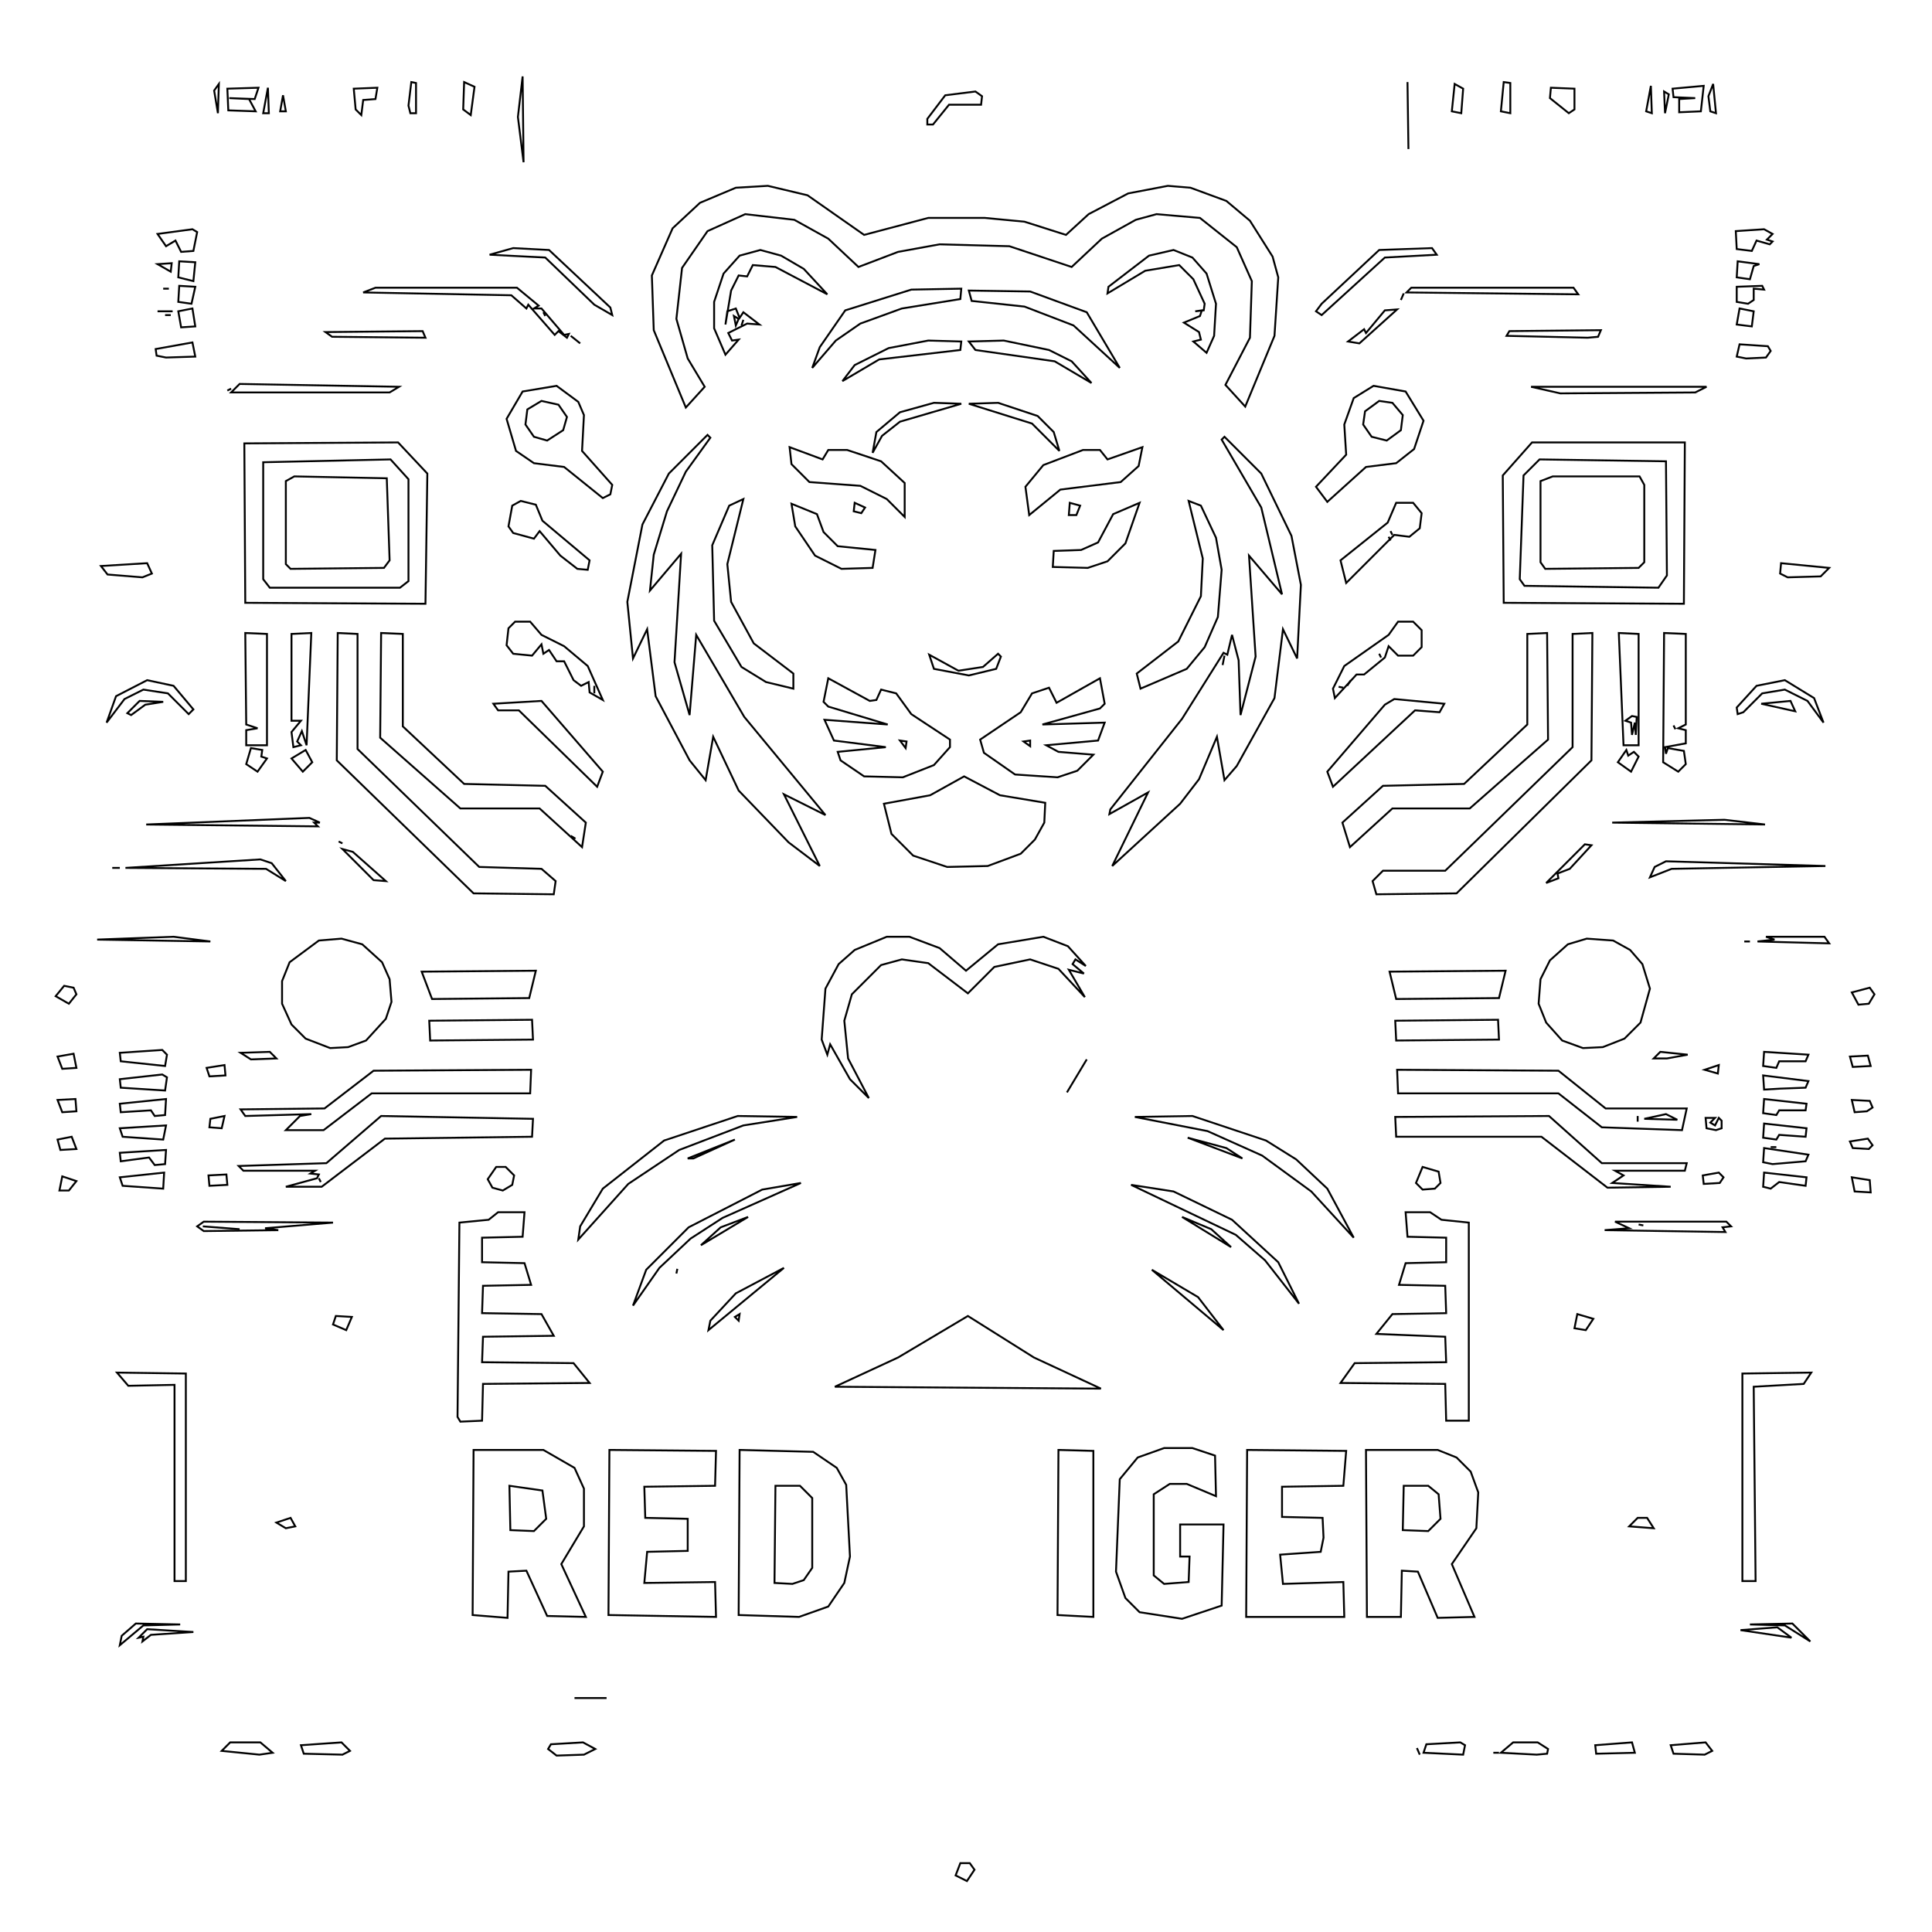 <?xml version="1.0" encoding="utf-8" ?>
<svg baseProfile="full" height="1024" version="1.1" width="1024" xmlns="http://www.w3.org/2000/svg" xmlns:ev="http://www.w3.org/2001/xml-events" xmlns:xlink="http://www.w3.org/1999/xlink"><defs /><polygon fill="none" points="277.5,86.0 277.0,40.5 274.5,62.0 277.5,86.0" stroke="black" stroke-width="1" /><polygon fill="none" points="220.5,60.0 220.5,44.0 218.0,43.5 216.5,56.0 217.5,60.0 220.5,60.0" stroke="black" stroke-width="1" /><polygon fill="none" points="249.5,61.0 251.5,46.0 246.0,43.5 245.5,58.0 249.5,61.0" stroke="black" stroke-width="1" /><polygon fill="none" points="746.5,79.0 746.0,43.5 746.5,79.0" stroke="black" stroke-width="1" /><polygon fill="none" points="800.5,60.0 800.5,44.0 797.0,43.5 795.5,59.0 800.5,60.0" stroke="black" stroke-width="1" /><polygon fill="none" points="115.5,60.0 116.0,44.5 113.5,48.0 115.5,60.0" stroke="black" stroke-width="1" /><polygon fill="none" points="774.5,60.0 775.5,47.0 771.0,44.5 769.5,59.0 774.5,60.0" stroke="black" stroke-width="1" /><polygon fill="none" points="909.5,60.0 908.0,44.5 905.5,51.0 906.5,59.0 909.5,60.0" stroke="black" stroke-width="1" /><polygon fill="none" points="135.5,59.0 132.0,52.5 121.5,52.0 135.0,52.5 137.0,46.5 120.5,47.0 121.0,58.5 135.5,59.0" stroke="black" stroke-width="1" /><polygon fill="none" points="875.5,60.0 875.0,45.5 872.5,59.0 875.5,60.0" stroke="black" stroke-width="1" /><polygon fill="none" points="901.5,59.0 903.0,45.5 886.5,47.0 887.0,51.5 898.5,52.0 890.0,52.5 890.0,59.5 901.5,59.0" stroke="black" stroke-width="1" /><polygon fill="none" points="142.5,60.0 142.0,46.5 139.5,60.0 142.5,60.0" stroke="black" stroke-width="1" /><polygon fill="none" points="191.5,61.0 192.5,53.0 199.0,52.5 200.0,46.5 187.5,47.0 188.5,58.0 191.5,61.0" stroke="black" stroke-width="1" /><polygon fill="none" points="831.5,60.0 834.5,58.0 834.5,47.0 822.0,46.5 821.5,52.0 831.5,60.0" stroke="black" stroke-width="1" /><polygon fill="none" points="494.5,66.0 503.0,55.5 520.0,55.5 520.5,51.0 517.0,48.5 501.0,50.5 491.5,63.0 491.5,66.0 494.5,66.0" stroke="black" stroke-width="1" /><polygon fill="none" points="882.5,60.0 884.5,50.0 882.0,48.5 882.5,60.0" stroke="black" stroke-width="1" /><polygon fill="none" points="151.5,59.0 150.0,50.5 148.5,59.0 151.5,59.0" stroke="black" stroke-width="1" /><polygon fill="none" points="883.0,52.5 883.0,52.5" stroke="black" stroke-width="1" /><polygon fill="none" points="179.5,57.0 179.5,57.0" stroke="black" stroke-width="1" /><polygon fill="none" points="363.5,216.0 373.5,205.0 364.5,190.0 358.5,169.0 361.5,142.0 375.0,122.5 395.0,113.5 421.0,116.5 439.0,126.5 455.0,141.5 476.0,133.5 498.0,129.5 535.0,130.5 568.0,141.5 584.0,126.5 602.0,116.5 613.0,113.5 636.0,115.5 655.5,131.0 663.5,149.0 662.5,179.0 649.5,204.0 660.0,215.5 675.5,178.0 677.5,147.0 674.5,136.0 662.5,117.0 650.0,106.5 631.0,99.5 619.0,98.5 598.0,102.5 577.0,113.5 565.0,124.5 543.0,117.5 522.0,115.5 492.0,115.5 458.0,124.5 428.0,103.5 407.0,98.5 390.0,99.5 371.0,107.5 356.5,121.0 345.5,146.0 346.5,175.0 363.5,216.0" stroke="black" stroke-width="1" /><polygon fill="none" points="102.5,133.0 104.5,123.0 102.0,121.5 83.5,124.0 88.0,130.5 93.0,127.5 96.0,133.5 102.5,133.0" stroke="black" stroke-width="1" /><polygon fill="none" points="928.5,133.0 931.0,127.5 938.0,129.5 939.5,128.0 936.5,127.0 939.5,124.0 935.0,121.5 920.0,122.5 920.5,132.0 928.5,133.0" stroke="black" stroke-width="1" /><polygon fill="none" points="700.5,167.0 734.0,136.5 761.5,135.0 759.0,131.5 731.0,132.5 700.5,161.0 697.5,165.0 700.5,167.0" stroke="black" stroke-width="1" /><polygon fill="none" points="324.5,167.0 323.5,163.0 291.0,132.5 272.0,131.5 259.5,135.0 289.0,136.5 315.0,161.5 324.5,167.0" stroke="black" stroke-width="1" /><polygon fill="none" points="384.5,188.0 391.5,180.0 388.0,180.5 386.0,176.5 396.0,171.5 402.5,172.0 394.0,165.5 392.0,168.5 390.0,163.5 385.5,165.0 384.5,172.0 387.5,154.0 391.5,146.0 396.0,146.5 399.0,140.5 411.0,141.5 438.5,156.0 426.0,142.5 414.0,135.5 403.0,132.5 392.0,135.5 383.5,145.0 378.5,160.0 378.5,174.0 384.5,188.0" stroke="black" stroke-width="1" /><polygon fill="none" points="639.5,187.0 643.5,178.0 644.5,161.0 639.5,145.0 632.0,136.5 622.0,132.5 609.0,135.5 587.5,152.0 587.0,155.5 607.0,143.5 625.0,140.5 632.5,148.0 638.5,161.0 638.0,164.5 633.5,165.0 637.0,164.5 636.0,167.5 627.5,171.0 635.5,176.0 636.5,180.0 632.5,181.0 639.5,187.0" stroke="black" stroke-width="1" /><polygon fill="none" points="290.0,134.5 290.0,134.5" stroke="black" stroke-width="1" /><polygon fill="none" points="102.5,149.0 103.5,139.0 95.0,138.5 94.5,147.0 102.5,149.0" stroke="black" stroke-width="1" /><polygon fill="none" points="927.5,148.0 929.5,141.0 932.5,140.0 921.0,138.5 920.5,147.0 927.5,148.0" stroke="black" stroke-width="1" /><polygon fill="none" points="90.5,144.0 91.0,139.5 83.5,140.0 90.5,144.0" stroke="black" stroke-width="1" /><polygon fill="none" points="398.5,147.0 398.5,147.0" stroke="black" stroke-width="1" /><polygon fill="none" points="101.5,161.0 103.5,152.0 95.0,151.5 94.5,160.0 101.5,161.0" stroke="black" stroke-width="1" /><polygon fill="none" points="926.5,161.0 929.5,159.0 929.5,153.0 935.0,153.5 934.0,151.5 920.5,152.0 920.5,160.0 926.5,161.0" stroke="black" stroke-width="1" /><polygon fill="none" points="89.5,153.0 86.5,153.0 89.5,153.0" stroke="black" stroke-width="1" /><polygon fill="none" points="300.5,179.0 301.5,177.0 299.0,177.5 287.0,163.5 283.0,163.5 285.5,162.0 274.0,152.5 199.0,152.5 192.5,155.0 271.0,156.5 279.0,163.5 280.0,161.5 294.0,177.5 296.0,175.5 300.5,179.0" stroke="black" stroke-width="1" /><polygon fill="none" points="430.5,195.0 443.0,180.5 456.0,171.5 478.0,163.5 509.0,158.5 509.5,153.0 483.0,153.5 448.0,164.5 434.5,184.0 430.5,195.0" stroke="black" stroke-width="1" /><polygon fill="none" points="593.5,195.0 576.0,165.5 546.0,154.5 513.5,154.0 515.0,159.5 543.0,162.5 569.0,172.5 593.5,195.0" stroke="black" stroke-width="1" /><polygon fill="none" points="836.5,156.0 834.0,152.5 748.0,152.5 745.5,155.0 836.5,156.0" stroke="black" stroke-width="1" /><polygon fill="none" points="742.5,159.0 744.0,155.5 742.5,159.0" stroke="black" stroke-width="1" /><polygon fill="none" points="281.0,160.5 281.0,160.5" stroke="black" stroke-width="1" /><polygon fill="none" points="738.5,162.0 738.5,162.0" stroke="black" stroke-width="1" /><polygon fill="none" points="741.5,161.0 741.5,161.0" stroke="black" stroke-width="1" /><polygon fill="none" points="103.5,173.0 102.0,163.5 94.5,165.0 96.0,173.5 103.5,173.0" stroke="black" stroke-width="1" /><polygon fill="none" points="632.5,164.0 632.5,164.0" stroke="black" stroke-width="1" /><polygon fill="none" points="720.5,182.0 740.5,164.0 734.0,164.5 724.0,176.5 723.0,174.5 714.5,181.0 720.5,182.0" stroke="black" stroke-width="1" /><polygon fill="none" points="928.5,173.0 929.5,165.0 922.0,163.5 920.5,172.0 928.5,173.0" stroke="black" stroke-width="1" /><polygon fill="none" points="91.5,165.0 83.5,165.0 91.5,165.0" stroke="black" stroke-width="1" /><polygon fill="none" points="287.0,165.5 287.0,165.5" stroke="black" stroke-width="1" /><polygon fill="none" points="289.0,167.5 288.0,165.5 289.0,167.5" stroke="black" stroke-width="1" /><polygon fill="none" points="639.0,166.5 639.0,166.5" stroke="black" stroke-width="1" /><polygon fill="none" points="90.5,167.0 87.5,167.0 90.5,167.0" stroke="black" stroke-width="1" /><polygon fill="none" points="287.0,168.5 287.0,168.5" stroke="black" stroke-width="1" /><polygon fill="none" points="390.0,172.5 389.0,167.5 391.5,169.0 390.0,172.5" stroke="black" stroke-width="1" /><polygon fill="none" points="396.0,169.5 396.0,169.5" stroke="black" stroke-width="1" /><polygon fill="none" points="387.0,170.5 387.0,170.5" stroke="black" stroke-width="1" /><polygon fill="none" points="393.0,172.5 394.0,169.5 393.0,172.5" stroke="black" stroke-width="1" /><polygon fill="none" points="622.5,171.0 622.5,171.0" stroke="black" stroke-width="1" /><polygon fill="none" points="295.5,171.0 295.5,171.0" stroke="black" stroke-width="1" /><polygon fill="none" points="292.0,172.5 292.0,172.5" stroke="black" stroke-width="1" /><polygon fill="none" points="172.5,174.0 172.5,174.0" stroke="black" stroke-width="1" /><polygon fill="none" points="294.0,174.5 294.0,174.5" stroke="black" stroke-width="1" /><polygon fill="none" points="841.5,179.0 847.0,178.5 848.5,175.0 800.0,175.5 798.5,178.0 841.5,179.0" stroke="black" stroke-width="1" /><polygon fill="none" points="727.0,175.5 727.0,175.5" stroke="black" stroke-width="1" /><polygon fill="none" points="225.5,179.0 224.0,175.5 172.5,176.0 176.0,178.5 225.5,179.0" stroke="black" stroke-width="1" /><polygon fill="none" points="307.5,182.0 302.5,178.0 307.5,182.0" stroke="black" stroke-width="1" /><polygon fill="none" points="394.5,180.0 394.5,180.0" stroke="black" stroke-width="1" /><polygon fill="none" points="446.5,202.0 466.0,190.5 509.0,185.5 509.5,181.0 492.0,180.5 471.0,184.5 453.0,193.5 446.5,202.0" stroke="black" stroke-width="1" /><polygon fill="none" points="578.5,203.0 568.0,191.5 556.0,185.5 532.0,180.5 513.5,181.0 517.0,185.5 559.0,191.5 578.5,203.0" stroke="black" stroke-width="1" /><polygon fill="none" points="634.0,181.5 634.0,181.5" stroke="black" stroke-width="1" /><polygon fill="none" points="103.5,189.0 102.0,181.5 82.5,185.0 83.0,188.5 88.0,189.5 103.5,189.0" stroke="black" stroke-width="1" /><polygon fill="none" points="304.5,182.0 304.5,182.0" stroke="black" stroke-width="1" /><polygon fill="none" points="925.5,190.0 936.0,189.5 938.5,186.0 937.0,183.5 922.0,182.5 920.5,189.0 925.5,190.0" stroke="black" stroke-width="1" /><polygon fill="none" points="637.0,184.5 637.0,184.5" stroke="black" stroke-width="1" /><polygon fill="none" points="116.5,204.0 116.5,204.0" stroke="black" stroke-width="1" /><polygon fill="none" points="206.5,208.0 211.5,205.0 127.0,203.5 122.5,208.0 206.5,208.0" stroke="black" stroke-width="1" /><polygon fill="none" points="898.5,208.0 904.5,205.0 811.5,205.0 827.0,208.5 898.5,208.0" stroke="black" stroke-width="1" /><polygon fill="none" points="319.5,264.0 323.5,262.0 324.5,257.0 308.5,239.0 309.5,220.0 306.5,213.0 295.0,204.5 277.0,207.5 268.5,222.0 273.5,239.0 283.0,245.5 299.0,247.5 319.5,264.0" stroke="black" stroke-width="1" /><polygon fill="none" points="703.5,266.0 724.0,247.5 740.0,245.5 749.5,238.0 754.5,223.0 745.0,207.5 728.0,204.5 717.5,211.0 712.5,225.0 713.5,241.0 697.5,258.0 703.5,266.0" stroke="black" stroke-width="1" /><polygon fill="none" points="120.5,207.0 122.5,206.0 120.5,207.0" stroke="black" stroke-width="1" /><polygon fill="none" points="125.0,207.5 125.0,207.5" stroke="black" stroke-width="1" /><polygon fill="none" points="290.0,233.5 283.0,231.5 278.5,225.0 279.5,217.0 287.0,212.5 296.0,214.5 300.5,221.0 298.5,228.0 290.0,233.5" stroke="black" stroke-width="1" /><polygon fill="none" points="462.5,240.0 467.5,231.0 477.0,223.5 509.5,214.0 495.0,213.5 477.0,218.5 464.5,229.0 462.5,240.0" stroke="black" stroke-width="1" /><polygon fill="none" points="735.0,233.5 727.0,231.5 722.5,225.0 723.5,218.0 731.0,212.5 738.0,213.5 743.5,220.0 742.5,228.0 735.0,233.5" stroke="black" stroke-width="1" /><polygon fill="none" points="561.5,239.0 558.5,229.0 550.0,220.5 529.0,213.5 513.5,214.0 547.0,224.5 561.5,239.0" stroke="black" stroke-width="1" /><polygon fill="none" points="434.5,459.0 415.5,421.0 437.5,432.0 394.5,380.0 369.0,336.5 365.5,379.0 357.5,351.0 361.0,293.5 344.5,313.0 346.5,294.0 353.5,271.0 363.5,250.0 376.5,232.0 375.0,230.5 354.5,251.0 340.5,278.0 332.5,319.0 335.5,349.0 343.0,333.5 347.5,369.0 365.5,403.0 374.0,413.5 378.0,390.5 391.5,419.0 418.0,446.5 434.5,459.0" stroke="black" stroke-width="1" /><polygon fill="none" points="589.5,459.0 625.5,426.0 635.5,413.0 645.0,390.5 649.0,413.5 655.5,406.0 675.5,370.0 680.0,333.5 687.5,349.0 689.5,310.0 684.5,284.0 668.5,251.0 649.0,231.5 647.5,233.0 668.5,269.0 679.5,315.0 662.0,294.5 665.5,348.0 657.5,379.0 656.5,350.0 653.0,336.5 650.5,347.0 648.5,346.0 626.5,381.0 588.5,429.0 588.0,431.5 608.5,420.0 589.5,459.0" stroke="black" stroke-width="1" /><polygon fill="none" points="225.5,320.0 226.5,251.0 211.0,234.5 129.5,235.0 130.0,319.5 225.5,320.0" stroke="black" stroke-width="1" /><polygon fill="none" points="892.5,320.0 893.0,234.5 812.0,234.5 796.5,252.0 797.0,319.5 892.5,320.0" stroke="black" stroke-width="1" /><polygon fill="none" points="479.5,274.0 479.5,256.0 467.0,244.5 449.0,238.5 439.0,238.5 436.0,243.5 418.5,237.0 419.5,246.0 429.0,255.5 456.0,257.5 470.0,264.5 479.5,274.0" stroke="black" stroke-width="1" /><polygon fill="none" points="545.5,273.0 562.0,259.5 594.0,255.5 603.5,247.0 605.5,237.0 587.0,243.5 583.0,238.5 574.0,238.5 553.0,246.5 543.5,258.0 545.5,273.0" stroke="black" stroke-width="1" /><polygon fill="none" points="212.0,311.5 143.0,311.5 139.5,307.0 139.5,245.0 207.0,243.5 216.5,254.0 216.5,308.0 212.0,311.5" stroke="black" stroke-width="1" /><polygon fill="none" points="879.0,311.5 808.0,310.5 805.5,307.0 807.5,252.0 816.0,243.5 883.0,244.5 883.5,305.0 879.0,311.5" stroke="black" stroke-width="1" /><polygon fill="none" points="203.5,301.0 206.5,297.0 205.0,253.5 156.0,252.5 151.5,255.0 151.5,299.0 154.0,301.5 203.5,301.0" stroke="black" stroke-width="1" /><polygon fill="none" points="868.5,301.0 871.5,298.0 871.5,257.0 869.0,252.5 823.0,252.5 816.5,255.0 816.5,298.0 819.0,301.5 868.5,301.0" stroke="black" stroke-width="1" /><polygon fill="none" points="320.0,261.5 320.0,261.5" stroke="black" stroke-width="1" /><polygon fill="none" points="319.0,262.5 319.0,262.5" stroke="black" stroke-width="1" /><polygon fill="none" points="498.5,263.0 498.5,263.0" stroke="black" stroke-width="1" /><polygon fill="none" points="702.0,264.5 702.0,264.5" stroke="black" stroke-width="1" /><polygon fill="none" points="321.5,266.0 321.5,266.0" stroke="black" stroke-width="1" /><polygon fill="none" points="420.5,365.0 420.5,357.0 399.5,341.0 387.5,319.0 385.5,299.0 394.0,264.5 386.5,268.0 377.5,289.0 378.5,329.0 393.0,353.5 406.0,361.5 420.5,365.0" stroke="black" stroke-width="1" /><polygon fill="none" points="311.5,302.0 312.5,297.0 287.5,276.0 284.0,267.5 276.0,265.5 271.5,268.0 269.5,279.0 272.0,282.5 283.0,285.5 286.0,281.5 297.0,294.5 306.0,301.5 311.5,302.0" stroke="black" stroke-width="1" /><polygon fill="none" points="604.5,365.0 629.0,354.5 638.5,343.0 645.5,327.0 647.5,302.0 644.5,285.0 636.5,268.0 630.0,265.5 637.5,296.0 636.5,316.0 624.5,340.0 602.5,357.0 604.5,365.0" stroke="black" stroke-width="1" /><polygon fill="none" points="713.5,309.0 739.0,283.5 747.0,284.5 752.5,280.0 753.5,272.0 749.0,266.5 740.0,266.5 735.5,277.0 710.5,297.0 713.5,309.0" stroke="black" stroke-width="1" /><polygon fill="none" points="154.0,267.5 154.0,267.5" stroke="black" stroke-width="1" /><polygon fill="none" points="462.5,301.0 464.0,291.5 444.0,289.5 436.5,282.0 433.0,272.5 419.5,267.0 421.5,279.0 432.0,294.5 446.0,301.5 462.5,301.0" stroke="black" stroke-width="1" /><polygon fill="none" points="456.5,272.0 458.5,269.0 453.0,266.5 452.5,271.0 456.5,272.0" stroke="black" stroke-width="1" /><polygon fill="none" points="570.5,273.0 572.5,268.0 567.0,266.5 566.5,273.0 570.5,273.0" stroke="black" stroke-width="1" /><polygon fill="none" points="576.5,301.0 587.0,297.5 596.5,288.0 604.0,266.5 590.0,272.5 582.0,287.5 573.0,291.5 558.5,292.0 558.0,300.5 576.5,301.0" stroke="black" stroke-width="1" /><polygon fill="none" points="819.0,268.5 819.0,268.5" stroke="black" stroke-width="1" /><polygon fill="none" points="634.0,269.5 634.0,269.5" stroke="black" stroke-width="1" /><polygon fill="none" points="738.0,283.5 737.0,281.5 738.0,283.5" stroke="black" stroke-width="1" /><polygon fill="none" points="287.0,284.5 287.0,284.5" stroke="black" stroke-width="1" /><polygon fill="none" points="735.0,284.5 735.0,284.5" stroke="black" stroke-width="1" /><polygon fill="none" points="737.0,286.5 736.0,284.5 737.0,286.5" stroke="black" stroke-width="1" /><polygon fill="none" points="290.0,286.5 290.0,286.5" stroke="black" stroke-width="1" /><polygon fill="none" points="731.0,287.5 731.0,287.5" stroke="black" stroke-width="1" /><polygon fill="none" points="734.0,287.5 734.0,287.5" stroke="black" stroke-width="1" /><polygon fill="none" points="736.0,287.5 736.0,287.5" stroke="black" stroke-width="1" /><polygon fill="none" points="295.0,291.5 295.0,291.5" stroke="black" stroke-width="1" /><polygon fill="none" points="730.0,292.5 730.0,292.5" stroke="black" stroke-width="1" /><polygon fill="none" points="728.0,294.5 728.0,294.5" stroke="black" stroke-width="1" /><polygon fill="none" points="727.0,295.5 727.0,295.5" stroke="black" stroke-width="1" /><polygon fill="none" points="818.0,295.5 818.0,295.5" stroke="black" stroke-width="1" /><polygon fill="none" points="155.0,296.5 155.0,296.5" stroke="black" stroke-width="1" /><polygon fill="none" points="819.0,296.5 819.0,296.5" stroke="black" stroke-width="1" /><polygon fill="none" points="819.0,298.5 819.0,298.5" stroke="black" stroke-width="1" /><polygon fill="none" points="75.5,306.0 80.5,304.0 78.0,298.5 53.5,300.0 57.0,304.5 75.5,306.0" stroke="black" stroke-width="1" /><polygon fill="none" points="947.5,306.0 965.0,305.5 969.5,301.0 944.0,298.5 943.5,304.0 947.5,306.0" stroke="black" stroke-width="1" /><polygon fill="none" points="301.5,301.0 301.5,301.0" stroke="black" stroke-width="1" /><polygon fill="none" points="719.0,303.5 719.0,303.5" stroke="black" stroke-width="1" /><polygon fill="none" points="716.0,305.5 716.0,305.5" stroke="black" stroke-width="1" /><polygon fill="none" points="310.5,309.0 310.5,309.0" stroke="black" stroke-width="1" /><polygon fill="none" points="960.5,311.0 960.5,311.0" stroke="black" stroke-width="1" /><polygon fill="none" points="955.5,315.0 955.5,315.0" stroke="black" stroke-width="1" /><polygon fill="none" points="319.5,371.0 311.5,353.0 299.0,342.5 287.0,336.5 281.0,329.5 273.0,329.5 269.5,333.0 268.5,342.0 272.0,346.5 282.0,347.5 287.0,341.5 288.0,346.5 291.0,344.5 295.0,350.5 299.0,350.5 304.0,360.5 308.0,363.5 312.0,361.5 312.5,367.0 319.5,371.0" stroke="black" stroke-width="1" /><polygon fill="none" points="707.5,370.0 719.0,357.5 723.0,357.5 734.0,348.5 736.0,342.5 741.0,347.5 749.0,347.5 753.5,343.0 753.5,334.0 749.0,329.5 741.0,329.5 736.0,336.5 712.5,353.0 706.5,365.0 707.5,370.0" stroke="black" stroke-width="1" /><polygon fill="none" points="141.5,395.0 141.5,336.0 130.0,335.5 130.5,384.0 136.5,386.0 130.5,387.0 130.5,395.0 141.5,395.0" stroke="black" stroke-width="1" /><polygon fill="none" points="155.5,396.0 159.5,395.0 157.5,393.0 160.0,387.5 162.5,395.0 165.0,335.5 154.5,336.0 154.5,382.0 159.5,382.0 154.5,388.0 155.5,396.0" stroke="black" stroke-width="1" /><polygon fill="none" points="293.5,474.0 294.5,467.0 287.0,460.5 254.0,459.5 189.5,397.0 189.5,336.0 179.0,335.5 178.5,403.0 251.0,473.5 293.5,474.0" stroke="black" stroke-width="1" /><polygon fill="none" points="308.5,449.0 310.5,436.0 289.0,416.5 246.0,415.5 213.5,385.0 213.5,336.0 202.0,335.5 201.5,391.0 244.0,428.5 286.0,428.5 308.5,449.0" stroke="black" stroke-width="1" /><polygon fill="none" points="715.5,449.0 738.0,428.5 779.0,428.5 820.5,392.0 820.0,335.5 809.5,336.0 809.5,384.0 776.0,415.5 733.0,416.5 711.5,436.0 715.5,449.0" stroke="black" stroke-width="1" /><polygon fill="none" points="729.5,474.0 772.0,473.5 843.5,403.0 844.0,335.5 833.5,336.0 833.5,396.0 766.0,461.5 733.0,461.5 727.5,467.0 729.5,474.0" stroke="black" stroke-width="1" /><polygon fill="none" points="868.5,395.0 868.5,336.0 858.0,335.5 860.5,395.0 868.5,395.0" stroke="black" stroke-width="1" /><polygon fill="none" points="889.5,409.0 893.5,405.0 892.5,398.0 884.0,396.5 883.0,399.5 882.5,396.0 893.5,394.0 893.5,387.0 889.5,386.0 893.5,384.0 893.5,336.0 882.0,335.5 881.5,404.0 889.5,409.0" stroke="black" stroke-width="1" /><polygon fill="none" points="372.0,343.5 372.0,343.5" stroke="black" stroke-width="1" /><polygon fill="none" points="651.0,344.5 651.0,344.5" stroke="black" stroke-width="1" /><polygon fill="none" points="373.0,346.5 373.0,346.5" stroke="black" stroke-width="1" /><polygon fill="none" points="734.0,346.5 734.0,346.5" stroke="black" stroke-width="1" /><polygon fill="none" points="513.5,358.0 528.0,354.5 530.5,348.0 529.0,346.5 521.0,353.5 508.0,355.5 492.5,347.0 495.0,354.5 513.5,358.0" stroke="black" stroke-width="1" /><polygon fill="none" points="732.0,348.5 731.0,346.5 732.0,348.5" stroke="black" stroke-width="1" /><polygon fill="none" points="374.0,348.5 374.0,348.5" stroke="black" stroke-width="1" /><polygon fill="none" points="648.0,352.5 649.0,347.5 648.0,352.5" stroke="black" stroke-width="1" /><polygon fill="none" points="730.0,348.5 730.0,348.5" stroke="black" stroke-width="1" /><polygon fill="none" points="291.5,349.0 291.5,349.0" stroke="black" stroke-width="1" /><polygon fill="none" points="296.0,349.5 296.0,349.5" stroke="black" stroke-width="1" /><polygon fill="none" points="728.0,349.5 728.0,349.5" stroke="black" stroke-width="1" /><polygon fill="none" points="731.0,349.5 731.0,349.5" stroke="black" stroke-width="1" /><polygon fill="none" points="297.0,350.5 297.0,350.5" stroke="black" stroke-width="1" /><polygon fill="none" points="375.0,351.5 375.0,351.5" stroke="black" stroke-width="1" /><polygon fill="none" points="295.5,352.0 295.5,352.0" stroke="black" stroke-width="1" /><polygon fill="none" points="647.0,354.5 647.0,354.5" stroke="black" stroke-width="1" /><polygon fill="none" points="299.5,354.0 299.5,354.0" stroke="black" stroke-width="1" /><polygon fill="none" points="646.0,356.5 646.0,356.5" stroke="black" stroke-width="1" /><polygon fill="none" points="723.0,356.5 723.0,356.5" stroke="black" stroke-width="1" /><polygon fill="none" points="311.0,356.5 311.0,356.5" stroke="black" stroke-width="1" /><polygon fill="none" points="377.0,356.5 377.0,356.5" stroke="black" stroke-width="1" /><polygon fill="none" points="303.0,358.5 303.0,358.5" stroke="black" stroke-width="1" /><polygon fill="none" points="714.0,358.5 714.0,358.5" stroke="black" stroke-width="1" /><polygon fill="none" points="382.0,359.5 382.0,359.5" stroke="black" stroke-width="1" /><polygon fill="none" points="645.0,359.5 645.0,359.5" stroke="black" stroke-width="1" /><polygon fill="none" points="715.0,359.5 715.0,359.5" stroke="black" stroke-width="1" /><polygon fill="none" points="718.0,359.5 718.0,359.5" stroke="black" stroke-width="1" /><polygon fill="none" points="306.0,360.5 306.0,360.5" stroke="black" stroke-width="1" /><polygon fill="none" points="313.0,360.5 313.0,360.5" stroke="black" stroke-width="1" /><polygon fill="none" points="478.5,412.0 495.0,405.5 503.5,396.0 503.5,392.0 483.0,378.5 475.0,367.5 467.0,365.5 464.5,371.0 461.0,371.5 439.0,359.5 436.5,372.0 439.0,374.5 470.5,384.0 437.0,381.5 442.0,392.5 469.5,396.0 444.0,398.5 445.5,403.0 458.0,411.5 478.5,412.0" stroke="black" stroke-width="1" /><polygon fill="none" points="560.5,412.0 571.0,408.5 579.5,400.0 561.0,398.5 554.5,395.0 582.0,392.5 585.5,383.0 552.5,384.0 583.0,375.5 585.5,373.0 583.0,359.5 560.0,372.5 556.0,364.5 547.0,367.5 541.0,377.5 519.5,392.0 521.5,399.0 538.0,410.5 560.5,412.0" stroke="black" stroke-width="1" /><polygon fill="none" points="711.0,360.5 711.0,360.5" stroke="black" stroke-width="1" /><polygon fill="none" points="714.0,360.5 714.0,360.5" stroke="black" stroke-width="1" /><polygon fill="none" points="56.5,383.0 66.0,370.5 76.0,365.5 89.0,367.5 100.0,378.5 102.5,376.0 92.0,363.5 78.0,360.5 61.5,369.0 56.5,383.0" stroke="black" stroke-width="1" /><polygon fill="none" points="307.0,361.5 307.0,361.5" stroke="black" stroke-width="1" /><polygon fill="none" points="309.0,361.5 309.0,361.5" stroke="black" stroke-width="1" /><polygon fill="none" points="712.0,361.5 712.0,361.5" stroke="black" stroke-width="1" /><polygon fill="none" points="714.0,363.5 716.0,360.5 714.0,363.5" stroke="black" stroke-width="1" /><polygon fill="none" points="966.5,383.0 961.5,370.0 946.0,360.5 931.0,363.5 920.5,375.0 921.0,378.5 924.0,377.5 934.0,367.5 946.0,365.5 958.0,371.5 966.5,383.0" stroke="black" stroke-width="1" /><polygon fill="none" points="308.0,362.5 308.0,362.5" stroke="black" stroke-width="1" /><polygon fill="none" points="710.0,362.5 710.0,362.5" stroke="black" stroke-width="1" /><polygon fill="none" points="712.0,364.5 709.5,364.0 712.0,364.5" stroke="black" stroke-width="1" /><polygon fill="none" points="315.0,367.5 315.0,363.5 315.0,367.5" stroke="black" stroke-width="1" /><polygon fill="none" points="310.5,365.0 310.5,365.0" stroke="black" stroke-width="1" /><polygon fill="none" points="709.0,366.5 709.0,366.5" stroke="black" stroke-width="1" /><polygon fill="none" points="708.0,367.5 708.0,367.5" stroke="black" stroke-width="1" /><polygon fill="none" points="69.5,379.0 77.0,373.5 86.5,372.0 74.0,371.5 67.5,378.0 69.5,379.0" stroke="black" stroke-width="1" /><polygon fill="none" points="316.5,417.0 319.5,409.0 287.0,371.5 261.5,373.0 264.0,376.5 275.0,376.5 316.5,417.0" stroke="black" stroke-width="1" /><polygon fill="none" points="704.5,372.0 704.5,372.0" stroke="black" stroke-width="1" /><polygon fill="none" points="706.5,417.0 750.0,376.5 763.0,377.5 765.5,373.0 739.0,370.5 734.0,373.5 703.5,409.0 706.5,417.0" stroke="black" stroke-width="1" /><polygon fill="none" points="951.5,377.0 949.0,371.5 933.5,373.0 951.5,377.0" stroke="black" stroke-width="1" /><polygon fill="none" points="766.5,375.0 766.5,375.0" stroke="black" stroke-width="1" /><polygon fill="none" points="656.0,381.5 656.0,381.5" stroke="black" stroke-width="1" /><polygon fill="none" points="867.0,389.5 866.5,383.0 865.0,389.5 864.5,383.0 861.5,382.0 865.0,379.5 867.5,380.0 867.0,389.5" stroke="black" stroke-width="1" /><polygon fill="none" points="396.0,382.5 396.0,382.5" stroke="black" stroke-width="1" /><polygon fill="none" points="397.0,383.5 397.0,383.5" stroke="black" stroke-width="1" /><polygon fill="none" points="888.0,386.5 887.0,384.5 888.0,386.5" stroke="black" stroke-width="1" /><polygon fill="none" points="302.0,390.5 302.0,390.5" stroke="black" stroke-width="1" /><polygon fill="none" points="401.0,390.5 401.0,390.5" stroke="black" stroke-width="1" /><polygon fill="none" points="480.0,396.5 477.0,392.5 480.5,393.0 480.0,396.5" stroke="black" stroke-width="1" /><polygon fill="none" points="546.0,395.5 542.5,393.0 546.0,392.5 546.0,395.5" stroke="black" stroke-width="1" /><polygon fill="none" points="867.0,394.5 867.0,394.5" stroke="black" stroke-width="1" /><polygon fill="none" points="156.0,394.5 156.0,394.5" stroke="black" stroke-width="1" /><polygon fill="none" points="479.5,394.0 479.5,394.0" stroke="black" stroke-width="1" /><polygon fill="none" points="136.5,409.0 141.5,402.0 138.5,401.0 139.0,397.5 133.0,396.5 130.5,405.0 136.5,409.0" stroke="black" stroke-width="1" /><polygon fill="none" points="135.0,398.5 135.0,398.5" stroke="black" stroke-width="1" /><polygon fill="none" points="160.5,409.0 165.5,404.0 162.0,397.5 154.5,402.0 160.5,409.0" stroke="black" stroke-width="1" /><polygon fill="none" points="864.5,409.0 868.5,401.0 866.0,398.5 863.0,400.5 862.0,397.5 857.5,404.0 864.5,409.0" stroke="black" stroke-width="1" /><polygon fill="none" points="864.5,398.0 864.5,398.0" stroke="black" stroke-width="1" /><polygon fill="none" points="160.0,399.5 160.0,399.5" stroke="black" stroke-width="1" /><polygon fill="none" points="137.0,400.5 137.0,400.5" stroke="black" stroke-width="1" /><polygon fill="none" points="858.5,400.0 858.5,400.0" stroke="black" stroke-width="1" /><polygon fill="none" points="866.0,400.5 866.0,400.5" stroke="black" stroke-width="1" /><polygon fill="none" points="158.0,401.5 158.0,401.5" stroke="black" stroke-width="1" /><polygon fill="none" points="160.0,401.5 160.0,401.5" stroke="black" stroke-width="1" /><polygon fill="none" points="862.0,402.5 862.0,402.5" stroke="black" stroke-width="1" /><polygon fill="none" points="161.0,403.5 161.0,403.5" stroke="black" stroke-width="1" /><polygon fill="none" points="311.0,403.5 311.0,403.5" stroke="black" stroke-width="1" /><polygon fill="none" points="712.0,403.5 712.0,403.5" stroke="black" stroke-width="1" /><polygon fill="none" points="860.0,404.5 860.0,404.5" stroke="black" stroke-width="1" /><polygon fill="none" points="863.0,404.5 863.0,404.5" stroke="black" stroke-width="1" /><polygon fill="none" points="865.0,405.5 865.0,405.5" stroke="black" stroke-width="1" /><polygon fill="none" points="158.0,406.5 158.0,406.5" stroke="black" stroke-width="1" /><polygon fill="none" points="314.0,405.5 314.0,405.5" stroke="black" stroke-width="1" /><polygon fill="none" points="861.0,405.5 861.0,405.5" stroke="black" stroke-width="1" /><polygon fill="none" points="310.0,406.5 310.0,406.5" stroke="black" stroke-width="1" /><polygon fill="none" points="313.0,406.5 313.0,406.5" stroke="black" stroke-width="1" /><polygon fill="none" points="315.0,406.5 315.0,406.5" stroke="black" stroke-width="1" /><polygon fill="none" points="308.0,407.5 308.0,407.5" stroke="black" stroke-width="1" /><polygon fill="none" points="711.0,407.5 711.0,407.5" stroke="black" stroke-width="1" /><polygon fill="none" points="311.0,408.5 311.0,408.5" stroke="black" stroke-width="1" /><polygon fill="none" points="314.0,408.5 314.0,408.5" stroke="black" stroke-width="1" /><polygon fill="none" points="316.0,409.5 316.0,409.5" stroke="black" stroke-width="1" /><polygon fill="none" points="863.0,408.5 863.0,408.5" stroke="black" stroke-width="1" /><polygon fill="none" points="310.0,409.5 310.0,409.5" stroke="black" stroke-width="1" /><polygon fill="none" points="313.0,409.5 313.0,409.5" stroke="black" stroke-width="1" /><polygon fill="none" points="318.0,409.5 318.0,409.5" stroke="black" stroke-width="1" /><polygon fill="none" points="713.0,409.5 713.0,409.5" stroke="black" stroke-width="1" /><polygon fill="none" points="312.0,411.5 312.0,411.5" stroke="black" stroke-width="1" /><polygon fill="none" points="314.0,411.5 314.0,411.5" stroke="black" stroke-width="1" /><polygon fill="none" points="313.0,412.5 313.0,412.5" stroke="black" stroke-width="1" /><polygon fill="none" points="523.5,459.0 541.0,452.5 548.5,445.0 553.5,436.0 554.0,425.5 530.0,421.5 511.0,411.5 493.0,421.5 468.5,426.0 472.5,442.0 484.0,453.5 502.0,459.5 523.5,459.0" stroke="black" stroke-width="1" /><polygon fill="none" points="314.0,414.5 314.0,414.5" stroke="black" stroke-width="1" /><polygon fill="none" points="707.0,415.5 707.0,415.5" stroke="black" stroke-width="1" /><polygon fill="none" points="168.5,438.0 166.5,436.0 169.5,436.0 164.0,433.5 77.5,437.0 168.5,438.0" stroke="black" stroke-width="1" /><polygon fill="none" points="935.5,437.0 914.0,434.5 854.5,436.0 935.5,437.0" stroke="black" stroke-width="1" /><polygon fill="none" points="852.5,438.0 852.5,438.0" stroke="black" stroke-width="1" /><polygon fill="none" points="305.0,444.5 302.5,443.0 305.0,444.5" stroke="black" stroke-width="1" /><polygon fill="none" points="307.0,445.5 307.0,445.5" stroke="black" stroke-width="1" /><polygon fill="none" points="844.5,445.0 844.5,445.0" stroke="black" stroke-width="1" /><polygon fill="none" points="181.5,447.0 179.5,446.0 181.5,447.0" stroke="black" stroke-width="1" /><polygon fill="none" points="819.5,468.0 826.0,465.5 825.5,463.0 832.0,460.5 843.5,448.0 840.0,447.5 819.5,468.0" stroke="black" stroke-width="1" /><polygon fill="none" points="183.5,448.0 183.5,448.0" stroke="black" stroke-width="1" /><polygon fill="none" points="204.5,467.0 187.0,451.5 181.5,450.0 198.0,466.5 204.5,467.0" stroke="black" stroke-width="1" /><polygon fill="none" points="184.0,451.5 184.0,451.5" stroke="black" stroke-width="1" /><polygon fill="none" points="186.0,453.5 186.0,453.5" stroke="black" stroke-width="1" /><polygon fill="none" points="187.0,454.5 187.0,454.5" stroke="black" stroke-width="1" /><polygon fill="none" points="151.5,467.0 144.0,457.5 138.0,455.5 66.5,460.0 141.0,460.5 151.5,467.0" stroke="black" stroke-width="1" /><polygon fill="none" points="874.5,465.0 886.0,460.5 967.5,459.0 883.0,456.5 877.0,459.5 874.5,465.0" stroke="black" stroke-width="1" /><polygon fill="none" points="193.0,458.5 193.0,458.5" stroke="black" stroke-width="1" /><polygon fill="none" points="63.5,460.0 59.5,460.0 63.5,460.0" stroke="black" stroke-width="1" /><polygon fill="none" points="192.0,459.5 192.0,459.5" stroke="black" stroke-width="1" /><polygon fill="none" points="194.0,459.5 194.0,459.5" stroke="black" stroke-width="1" /><polygon fill="none" points="830.0,459.5 830.0,459.5" stroke="black" stroke-width="1" /><polygon fill="none" points="193.0,460.5 193.0,460.5" stroke="black" stroke-width="1" /><polygon fill="none" points="195.0,462.5 195.0,462.5" stroke="black" stroke-width="1" /><polygon fill="none" points="197.0,463.5 197.0,463.5" stroke="black" stroke-width="1" /><polygon fill="none" points="872.5,464.0 872.5,464.0" stroke="black" stroke-width="1" /><polygon fill="none" points="816.5,470.0 816.5,470.0" stroke="black" stroke-width="1" /><polygon fill="none" points="111.5,499.0 92.0,496.5 51.5,498.0 111.5,499.0" stroke="black" stroke-width="1" /><polygon fill="none" points="460.5,582.0 449.5,561.0 447.5,541.0 451.5,527.0 467.0,511.5 478.0,508.5 492.0,510.5 513.0,526.5 527.0,512.5 546.0,508.5 561.0,513.5 575.0,528.5 566.5,514.0 574.5,516.0 568.5,511.0 570.0,508.5 575.5,512.0 566.0,501.5 553.0,496.5 529.0,500.5 512.0,514.5 498.0,502.5 482.0,496.5 470.0,496.5 453.0,503.5 444.5,511.0 437.5,524.0 435.5,551.0 438.5,559.0 440.0,553.5 450.5,572.0 460.5,582.0" stroke="black" stroke-width="1" /><polygon fill="none" points="969.5,500.0 967.0,496.5 936.0,496.5 940.5,498.0 931.5,499.0 969.5,500.0" stroke="black" stroke-width="1" /><polygon fill="none" points="184.5,555.0 194.0,551.5 204.5,540.0 207.5,531.0 206.5,519.0 202.5,510.0 192.0,500.5 181.0,497.5 169.0,498.5 153.5,510.0 149.5,520.0 149.5,532.0 154.5,543.0 162.0,550.5 175.0,555.5 184.5,555.0" stroke="black" stroke-width="1" /><polygon fill="none" points="849.5,555.0 861.0,550.5 869.5,542.0 874.5,524.0 870.5,511.0 864.0,503.5 855.0,498.5 841.0,497.5 831.0,500.5 821.5,509.0 816.5,519.0 815.5,532.0 819.5,542.0 828.0,551.5 839.0,555.5 849.5,555.0" stroke="black" stroke-width="1" /><polygon fill="none" points="927.5,499.0 924.5,499.0 927.5,499.0" stroke="black" stroke-width="1" /><polygon fill="none" points="566.0,513.5 566.0,513.5" stroke="black" stroke-width="1" /><polygon fill="none" points="280.5,529.0 284.0,514.5 223.5,515.0 229.0,529.5 280.5,529.0" stroke="black" stroke-width="1" /><polygon fill="none" points="794.5,529.0 798.0,514.5 736.5,515.0 740.0,529.5 794.5,529.0" stroke="black" stroke-width="1" /><polygon fill="none" points="36.5,532.0 40.5,527.0 39.0,523.5 34.0,522.5 29.5,528.0 36.5,532.0" stroke="black" stroke-width="1" /><polygon fill="none" points="990.5,532.0 993.5,527.0 991.0,523.5 981.5,526.0 985.0,532.5 990.5,532.0" stroke="black" stroke-width="1" /><polygon fill="none" points="282.5,551.0 282.0,540.5 227.5,541.0 228.0,551.5 282.5,551.0" stroke="black" stroke-width="1" /><polygon fill="none" points="794.5,551.0 794.0,540.5 739.5,541.0 740.0,551.5 794.5,551.0" stroke="black" stroke-width="1" /><polygon fill="none" points="822.0,543.5 822.0,543.5" stroke="black" stroke-width="1" /><polygon fill="none" points="823.0,544.5 823.0,544.5" stroke="black" stroke-width="1" /><polygon fill="none" points="824.0,545.5 824.0,545.5" stroke="black" stroke-width="1" /><polygon fill="none" points="827.0,548.5 827.0,548.5" stroke="black" stroke-width="1" /><polygon fill="none" points="829.0,550.5 829.0,550.5" stroke="black" stroke-width="1" /><polygon fill="none" points="87.5,565.0 88.5,559.0 86.0,556.5 63.5,558.0 64.0,562.5 87.5,565.0" stroke="black" stroke-width="1" /><polygon fill="none" points="146.5,561.0 143.0,557.5 127.5,558.0 133.0,561.5 146.5,561.0" stroke="black" stroke-width="1" /><polygon fill="none" points="883.5,561.0 894.5,559.0 880.0,557.5 876.5,561.0 883.5,561.0" stroke="black" stroke-width="1" /><polygon fill="none" points="941.5,566.0 943.0,562.5 957.0,562.5 958.5,559.0 935.0,557.5 934.5,565.0 941.5,566.0" stroke="black" stroke-width="1" /><polygon fill="none" points="40.5,566.0 39.0,558.5 30.5,560.0 33.0,566.5 40.5,566.0" stroke="black" stroke-width="1" /><polygon fill="none" points="991.5,565.0 990.0,559.5 980.5,560.0 982.0,565.5 991.5,565.0" stroke="black" stroke-width="1" /><polygon fill="none" points="575.5,560.0 575.5,560.0" stroke="black" stroke-width="1" /><polygon fill="none" points="565.5,579.0 576.0,561.5 565.5,579.0" stroke="black" stroke-width="1" /><polygon fill="none" points="148.5,563.0 148.5,563.0" stroke="black" stroke-width="1" /><polygon fill="none" points="119.5,570.0 119.0,564.5 109.5,566.0 111.0,570.5 119.5,570.0" stroke="black" stroke-width="1" /><polygon fill="none" points="910.5,569.0 911.0,564.5 903.5,567.0 910.5,569.0" stroke="black" stroke-width="1" /><polygon fill="none" points="171.5,599.0 197.0,579.5 281.0,579.5 281.5,567.0 198.0,567.5 172.0,587.5 127.5,588.0 130.0,591.5 165.0,590.5 159.0,591.5 151.5,599.0 171.5,599.0" stroke="black" stroke-width="1" /><polygon fill="none" points="891.5,599.0 894.0,587.5 851.0,587.5 826.0,567.5 740.5,567.0 741.0,579.5 826.0,579.5 849.0,597.5 891.5,599.0" stroke="black" stroke-width="1" /><polygon fill="none" points="885.5,569.0 885.5,569.0" stroke="black" stroke-width="1" /><polygon fill="none" points="887.5,569.0 887.5,569.0" stroke="black" stroke-width="1" /><polygon fill="none" points="87.5,578.0 88.5,571.0 86.0,569.5 63.5,572.0 64.0,576.5 87.5,578.0" stroke="black" stroke-width="1" /><polygon fill="none" points="943.5,577.0 957.0,576.5 958.5,573.0 934.5,570.0 935.0,577.5 943.5,577.0" stroke="black" stroke-width="1" /><polygon fill="none" points="563.5,581.0 563.5,581.0" stroke="black" stroke-width="1" /><polygon fill="none" points="40.5,589.0 40.0,582.5 30.5,583.0 33.0,589.5 40.5,589.0" stroke="black" stroke-width="1" /><polygon fill="none" points="87.5,591.0 88.0,582.5 63.5,585.0 64.0,589.5 80.0,588.5 82.0,591.5 87.5,591.0" stroke="black" stroke-width="1" /><polygon fill="none" points="941.5,591.0 943.0,588.5 957.0,588.5 957.5,585.0 935.0,582.5 934.5,590.0 941.5,591.0" stroke="black" stroke-width="1" /><polygon fill="none" points="989.5,589.0 992.5,587.0 991.0,583.5 981.5,583.0 983.0,589.5 989.5,589.0" stroke="black" stroke-width="1" /><polygon fill="none" points="169.0,591.5 169.0,591.5" stroke="black" stroke-width="1" /><polygon fill="none" points="306.5,657.0 333.0,627.5 360.0,609.5 394.0,596.5 422.5,592.0 391.0,591.5 352.0,604.5 319.5,630.0 307.5,650.0 306.5,657.0" stroke="black" stroke-width="1" /><polygon fill="none" points="717.5,656.0 703.5,630.0 687.0,614.5 671.0,604.5 632.0,591.5 601.5,592.0 640.0,599.5 669.0,612.5 695.0,631.5 717.5,656.0" stroke="black" stroke-width="1" /><polygon fill="none" points="889.0,593.5 871.5,593.0 883.0,590.5 889.0,593.5" stroke="black" stroke-width="1" /><polygon fill="none" points="889.0,591.5 889.0,591.5" stroke="black" stroke-width="1" /><polygon fill="none" points="117.5,598.0 119.0,591.5 111.5,593.0 111.0,597.5 117.5,598.0" stroke="black" stroke-width="1" /><polygon fill="none" points="157.5,592.0 157.5,592.0" stroke="black" stroke-width="1" /><polygon fill="none" points="170.5,629.0 204.0,603.5 282.0,602.5 282.5,593.0 202.0,591.5 173.0,616.5 126.5,618.0 129.0,620.5 167.0,620.5 164.5,622.0 169.0,622.5 168.0,624.5 151.5,629.0 170.5,629.0" stroke="black" stroke-width="1" /><polygon fill="none" points="885.5,629.0 854.5,627.0 860.5,623.0 856.0,620.5 893.0,620.5 894.0,616.5 849.0,616.5 821.0,591.5 739.5,592.0 740.0,602.5 817.0,602.5 852.0,629.5 885.5,629.0" stroke="black" stroke-width="1" /><polygon fill="none" points="855.0,592.5 855.0,592.5" stroke="black" stroke-width="1" /><polygon fill="none" points="868.0,594.5 868.0,591.5 868.0,594.5" stroke="black" stroke-width="1" /><polygon fill="none" points="170.0,593.5 170.0,593.5" stroke="black" stroke-width="1" /><polygon fill="none" points="909.5,599.0 912.5,598.0 912.5,594.0 911.0,592.5 909.0,596.5 906.5,595.0 909.0,592.5 904.0,592.5 904.5,598.0 909.5,599.0" stroke="black" stroke-width="1" /><polygon fill="none" points="172.0,594.5 172.0,594.5" stroke="black" stroke-width="1" /><polygon fill="none" points="175.0,595.5 175.0,595.5" stroke="black" stroke-width="1" /><polygon fill="none" points="850.0,596.5 850.0,596.5" stroke="black" stroke-width="1" /><polygon fill="none" points="854.0,596.5 854.0,596.5" stroke="black" stroke-width="1" /><polygon fill="none" points="941.5,604.0 943.0,601.5 957.0,602.5 957.5,598.0 935.0,595.5 934.5,603.0 941.5,604.0" stroke="black" stroke-width="1" /><polygon fill="none" points="86.5,604.0 88.0,596.5 63.5,598.0 65.0,602.5 86.5,604.0" stroke="black" stroke-width="1" /><polygon fill="none" points="40.5,609.0 38.0,602.5 30.5,604.0 32.0,609.5 40.5,609.0" stroke="black" stroke-width="1" /><polygon fill="none" points="658.5,614.0 650.0,608.5 629.5,603.0 658.5,614.0" stroke="black" stroke-width="1" /><polygon fill="none" points="990.5,609.0 992.5,607.0 990.0,603.5 980.5,605.0 982.0,608.5 990.5,609.0" stroke="black" stroke-width="1" /><polygon fill="none" points="367.5,614.0 389.5,604.0 364.5,614.0 367.5,614.0" stroke="black" stroke-width="1" /><polygon fill="none" points="941.5,608.0 938.5,608.0 941.5,608.0" stroke="black" stroke-width="1" /><polygon fill="none" points="939.5,617.0 957.0,615.5 958.5,612.0 935.0,608.5 934.5,616.0 939.5,617.0" stroke="black" stroke-width="1" /><polygon fill="none" points="87.5,617.0 88.0,609.5 63.5,611.0 64.0,615.5 79.0,613.5 82.0,617.5 87.5,617.0" stroke="black" stroke-width="1" /><polygon fill="none" points="78.0,612.5 78.0,612.5" stroke="black" stroke-width="1" /><polygon fill="none" points="266.5,631.0 271.5,628.0 272.5,623.0 268.0,618.5 263.0,618.5 258.5,625.0 261.0,629.5 266.5,631.0" stroke="black" stroke-width="1" /><polygon fill="none" points="760.5,630.0 763.5,627.0 762.5,621.0 754.0,618.5 750.5,627.0 754.0,630.5 760.5,630.0" stroke="black" stroke-width="1" /><polygon fill="none" points="86.5,630.0 87.0,621.5 63.5,624.0 65.0,628.5 86.5,630.0" stroke="black" stroke-width="1" /><polygon fill="none" points="120.5,628.0 120.0,622.5 110.5,623.0 111.0,628.5 120.5,628.0" stroke="black" stroke-width="1" /><polygon fill="none" points="853.0,622.5 853.0,622.5" stroke="black" stroke-width="1" /><polygon fill="none" points="863.5,622.0 863.5,622.0" stroke="black" stroke-width="1" /><polygon fill="none" points="911.5,627.0 913.5,624.0 911.0,621.5 902.5,623.0 903.0,627.5 911.5,627.0" stroke="black" stroke-width="1" /><polygon fill="none" points="938.5,630.0 943.0,626.5 957.0,628.5 957.5,624.0 935.0,621.5 934.5,629.0 938.5,630.0" stroke="black" stroke-width="1" /><polygon fill="none" points="850.0,623.5 850.0,623.5" stroke="black" stroke-width="1" /><polygon fill="none" points="36.5,631.0 40.5,626.0 33.0,623.5 31.5,631.0 36.5,631.0" stroke="black" stroke-width="1" /><polygon fill="none" points="847.0,624.5 847.0,624.5" stroke="black" stroke-width="1" /><polygon fill="none" points="855.0,624.5 855.0,624.5" stroke="black" stroke-width="1" /><polygon fill="none" points="991.5,632.0 991.0,625.5 981.5,624.0 983.0,631.5 991.5,632.0" stroke="black" stroke-width="1" /><polygon fill="none" points="170.0,626.5 169.0,624.5 170.0,626.5" stroke="black" stroke-width="1" /><polygon fill="none" points="849.0,625.5 849.0,625.5" stroke="black" stroke-width="1" /><polygon fill="none" points="173.0,626.5 173.0,626.5" stroke="black" stroke-width="1" /><polygon fill="none" points="168.0,628.5 168.0,628.5" stroke="black" stroke-width="1" /><polygon fill="none" points="335.5,692.0 349.5,672.0 366.0,656.5 383.0,645.5 424.5,627.0 404.0,630.5 365.0,650.5 342.5,673.0 335.5,692.0" stroke="black" stroke-width="1" /><polygon fill="none" points="852.0,627.5 852.0,627.5" stroke="black" stroke-width="1" /><polygon fill="none" points="688.5,691.0 677.5,669.0 653.0,646.5 622.0,631.5 599.5,628.0 655.0,654.5 670.5,668.0 688.5,691.0" stroke="black" stroke-width="1" /><polygon fill="none" points="255.5,753.0 256.0,733.5 312.5,733.0 304.0,722.5 255.5,722.0 256.0,708.5 293.5,708.0 287.0,696.5 255.5,696.0 256.0,681.5 281.5,681.0 278.0,669.5 255.5,669.0 255.5,656.0 277.0,655.5 278.0,642.5 264.0,642.5 259.0,646.5 243.5,648.0 242.5,751.0 244.0,753.5 255.5,753.0" stroke="black" stroke-width="1" /><polygon fill="none" points="778.5,753.0 778.5,648.0 764.0,646.5 758.0,642.5 745.0,642.5 746.0,655.5 766.5,656.0 766.5,669.0 745.0,669.5 741.5,681.0 766.0,681.5 766.5,696.0 738.0,696.5 729.5,707.0 766.0,708.5 766.5,722.0 718.0,722.5 710.5,733.0 766.0,733.5 766.5,753.0 778.5,753.0" stroke="black" stroke-width="1" /><polygon fill="none" points="371.5,660.0 396.5,645.0 382.0,650.5 371.5,660.0" stroke="black" stroke-width="1" /><polygon fill="none" points="652.5,661.0 642.0,651.5 626.5,645.0 652.5,661.0" stroke="black" stroke-width="1" /><polygon fill="none" points="178.5,647.0 178.5,647.0" stroke="black" stroke-width="1" /><polygon fill="none" points="147.5,652.0 140.5,651.0 176.5,648.0 108.0,647.5 104.5,650.0 108.0,652.5 147.5,652.0" stroke="black" stroke-width="1" /><polygon fill="none" points="327.5,648.0 327.5,648.0" stroke="black" stroke-width="1" /><polygon fill="none" points="914.5,653.0 913.0,650.5 917.5,650.0 915.0,647.5 856.0,647.5 863.5,651.0 850.5,652.0 914.5,653.0" stroke="black" stroke-width="1" /><polygon fill="none" points="871.0,649.5 868.5,649.0 871.0,649.5" stroke="black" stroke-width="1" /><polygon fill="none" points="127.0,651.5 107.5,650.0 127.0,651.5" stroke="black" stroke-width="1" /><polygon fill="none" points="912.0,650.5 912.0,650.5" stroke="black" stroke-width="1" /><polygon fill="none" points="325.5,651.0 325.5,651.0" stroke="black" stroke-width="1" /><polygon fill="none" points="375.5,705.0 415.5,672.0 390.0,685.5 376.5,700.0 375.5,705.0" stroke="black" stroke-width="1" /><polygon fill="none" points="358.5,675.0 359.0,672.5 358.5,675.0" stroke="black" stroke-width="1" /><polygon fill="none" points="648.5,705.0 635.0,687.5 610.5,673.0 648.5,705.0" stroke="black" stroke-width="1" /><polygon fill="none" points="351.5,684.0 351.5,684.0" stroke="black" stroke-width="1" /><polygon fill="none" points="183.5,705.0 186.5,698.0 178.0,697.5 176.5,702.0 183.5,705.0" stroke="black" stroke-width="1" /><polygon fill="none" points="391.5,700.0 392.0,696.5 389.5,698.0 391.5,700.0" stroke="black" stroke-width="1" /><polygon fill="none" points="840.5,705.0 844.5,699.0 836.0,696.5 834.5,704.0 840.5,705.0" stroke="black" stroke-width="1" /><polygon fill="none" points="583.5,736.0 548.0,719.5 513.0,697.5 476.0,719.5 442.5,735.0 583.5,736.0" stroke="black" stroke-width="1" /><polygon fill="none" points="98.5,838.0 98.5,728.0 62.0,727.5 68.0,734.5 92.5,734.0 92.5,838.0 98.5,838.0" stroke="black" stroke-width="1" /><polygon fill="none" points="930.5,838.0 929.5,735.0 956.0,733.5 960.0,727.5 923.5,728.0 923.5,838.0 930.5,838.0" stroke="black" stroke-width="1" /><polygon fill="none" points="626.5,858.0 647.5,851.0 648.5,808.0 625.5,808.0 625.5,825.0 630.5,825.0 630.0,838.5 617.0,839.5 611.5,835.0 611.5,792.0 620.0,786.5 629.0,786.5 644.5,793.0 644.0,771.5 632.0,767.5 617.0,767.5 603.0,772.5 593.5,784.0 591.5,833.0 596.5,847.0 604.0,854.5 626.5,858.0" stroke="black" stroke-width="1" /><polygon fill="none" points="310.5,857.0 297.5,829.0 309.5,809.0 309.5,789.0 304.5,778.0 288.0,768.5 251.0,768.5 250.5,856.0 269.0,857.5 269.5,833.0 279.0,832.5 290.0,856.5 310.5,857.0" stroke="black" stroke-width="1" /><polygon fill="none" points="379.5,857.0 379.0,838.5 341.5,839.0 343.0,822.5 364.5,822.0 364.5,805.0 342.0,804.5 341.5,788.0 379.0,787.5 379.5,769.0 323.0,768.5 322.5,856.0 379.5,857.0" stroke="black" stroke-width="1" /><polygon fill="none" points="423.5,857.0 439.0,851.5 447.5,839.0 450.5,825.0 448.5,787.0 443.5,778.0 431.0,769.5 392.0,768.5 391.5,856.0 423.5,857.0" stroke="black" stroke-width="1" /><polygon fill="none" points="579.5,857.0 579.5,769.0 561.0,768.5 560.5,856.0 579.5,857.0" stroke="black" stroke-width="1" /><polygon fill="none" points="712.5,857.0 712.0,838.5 680.0,839.5 678.5,824.0 700.0,822.5 701.5,815.0 701.0,804.5 679.5,804.0 679.5,788.0 712.0,787.5 713.5,769.0 661.0,768.5 660.5,857.0 712.5,857.0" stroke="black" stroke-width="1" /><polygon fill="none" points="781.5,857.0 769.5,829.0 782.5,810.0 783.5,791.0 779.5,780.0 772.0,772.5 762.0,768.5 724.0,768.5 724.5,857.0 742.5,857.0 743.0,832.5 751.5,833.0 762.0,857.5 781.5,857.0" stroke="black" stroke-width="1" /><polygon fill="none" points="283.0,811.5 270.5,811.0 270.0,787.5 287.5,790.0 289.5,805.0 283.0,811.5" stroke="black" stroke-width="1" /><polygon fill="none" points="420.0,839.5 410.5,839.0 411.0,787.5 424.0,787.5 430.5,794.0 430.5,831.0 426.0,837.5 420.0,839.5" stroke="black" stroke-width="1" /><polygon fill="none" points="757.0,811.5 743.5,811.0 744.0,787.5 757.0,787.5 762.5,792.0 763.5,805.0 757.0,811.5" stroke="black" stroke-width="1" /><polygon fill="none" points="151.5,810.0 156.5,809.0 154.0,804.5 146.5,807.0 151.5,810.0" stroke="black" stroke-width="1" /><polygon fill="none" points="876.5,810.0 873.0,804.5 868.0,804.5 863.5,809.0 876.5,810.0" stroke="black" stroke-width="1" /><polygon fill="none" points="63.5,872.0 76.0,861.5 95.5,861.0 72.0,860.5 64.5,867.0 63.5,872.0" stroke="black" stroke-width="1" /><polygon fill="none" points="959.5,870.0 950.0,860.5 927.5,861.0 946.0,861.5 959.5,870.0" stroke="black" stroke-width="1" /><polygon fill="none" points="75.5,870.0 80.0,866.5 102.5,865.0 78.0,863.5 73.5,868.0 76.0,867.5 75.5,870.0" stroke="black" stroke-width="1" /><polygon fill="none" points="949.5,868.0 942.0,862.5 922.5,864.0 949.5,868.0" stroke="black" stroke-width="1" /><polygon fill="none" points="74.5,865.0 74.5,865.0" stroke="black" stroke-width="1" /><polygon fill="none" points="78.0,866.5 78.0,866.5" stroke="black" stroke-width="1" /><polygon fill="none" points="77.0,867.5 77.0,867.5" stroke="black" stroke-width="1" /><polygon fill="none" points="321.5,900.0 304.5,900.0 321.5,900.0" stroke="black" stroke-width="1" /><polygon fill="none" points="137.5,930.0 144.5,929.0 138.0,923.5 122.0,923.5 117.5,928.0 137.5,930.0" stroke="black" stroke-width="1" /><polygon fill="none" points="181.5,930.0 185.5,928.0 181.0,923.5 159.5,925.0 161.0,929.5 181.5,930.0" stroke="black" stroke-width="1" /><polygon fill="none" points="309.5,930.0 315.5,927.0 309.0,923.5 292.0,924.5 290.5,927.0 295.0,930.5 309.5,930.0" stroke="black" stroke-width="1" /><polygon fill="none" points="775.5,930.0 776.5,925.0 774.0,923.5 756.0,924.5 754.5,929.0 775.5,930.0" stroke="black" stroke-width="1" /><polygon fill="none" points="814.5,930.0 820.0,929.5 820.5,927.0 815.0,923.5 802.0,923.5 795.5,929.0 814.5,930.0" stroke="black" stroke-width="1" /><polygon fill="none" points="866.5,929.0 865.0,923.5 845.5,925.0 846.0,929.5 866.5,929.0" stroke="black" stroke-width="1" /><polygon fill="none" points="903.5,930.0 907.5,928.0 904.0,923.5 885.5,925.0 887.0,929.5 903.5,930.0" stroke="black" stroke-width="1" /><polygon fill="none" points="752.5,930.0 751.0,926.5 752.5,930.0" stroke="black" stroke-width="1" /><polygon fill="none" points="289.5,929.0 289.5,929.0" stroke="black" stroke-width="1" /><polygon fill="none" points="794.5,929.0 791.5,929.0 794.5,929.0" stroke="black" stroke-width="1" /><polygon fill="none" points="512.5,997.0 516.5,991.0 514.0,987.5 509.0,987.5 506.5,994.0 512.5,997.0" stroke="black" stroke-width="1" /></svg>